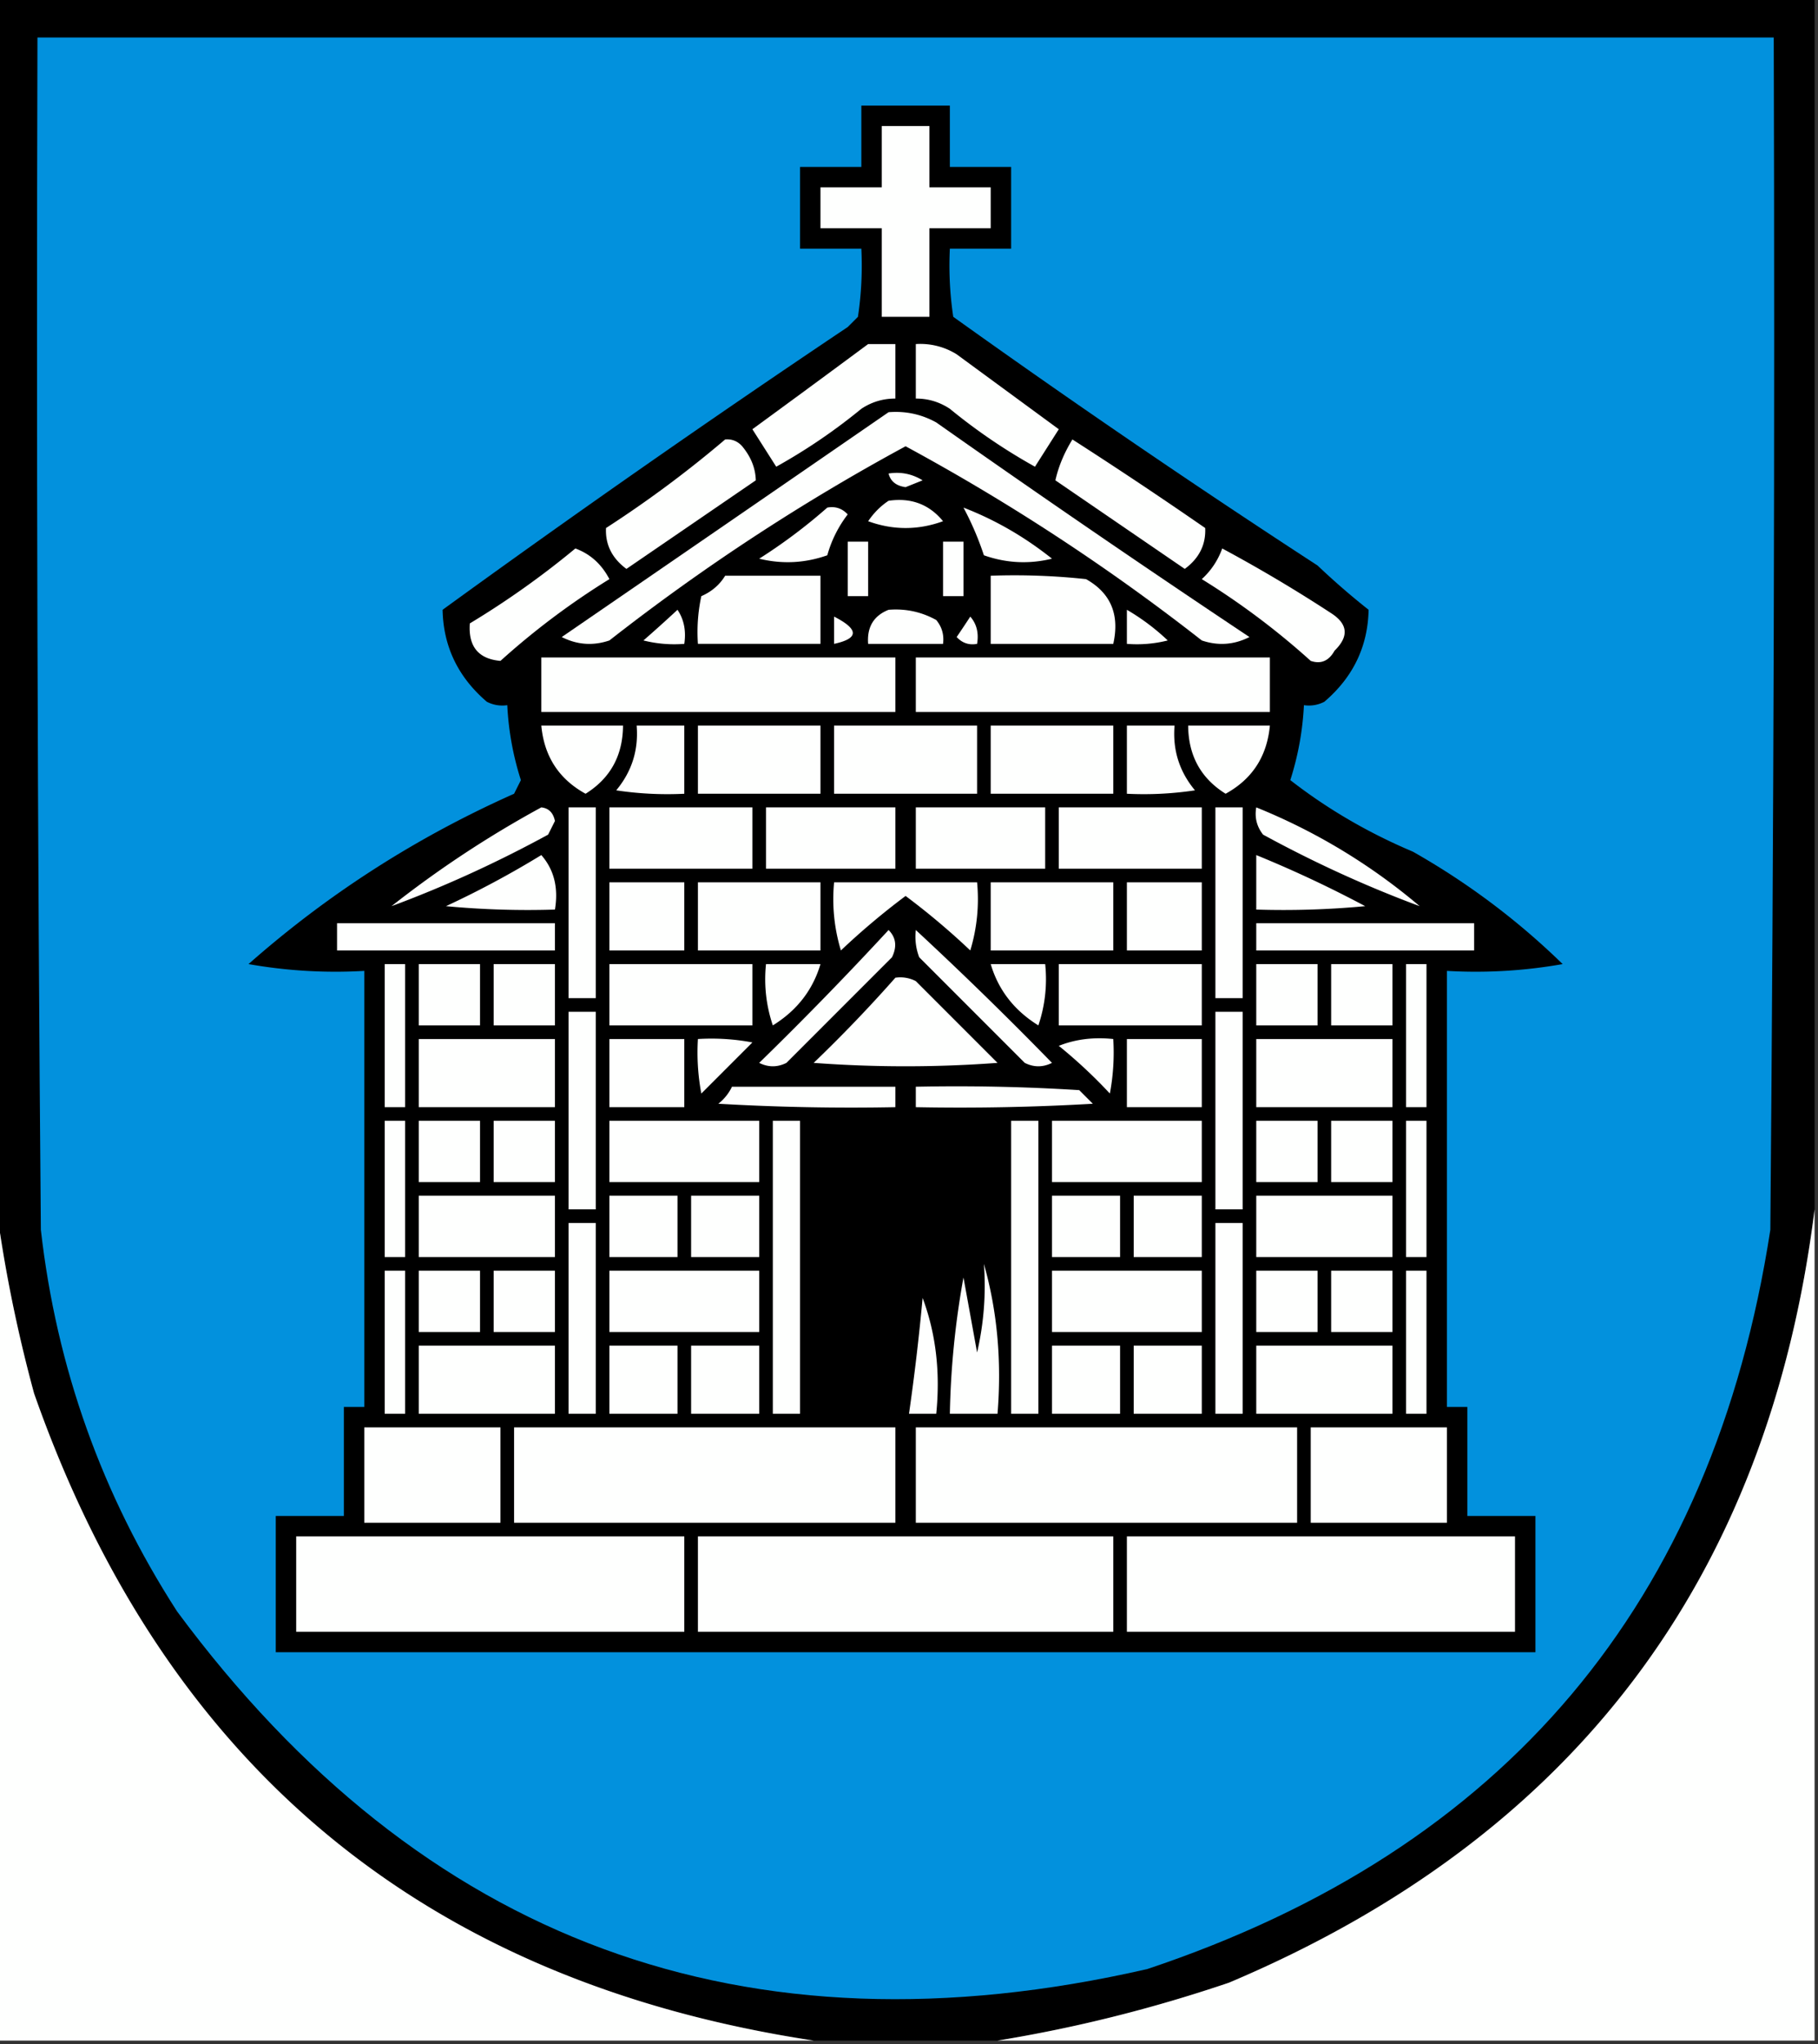 <svg xmlns="http://www.w3.org/2000/svg" width="267" height="300" style="shape-rendering:geometricPrecision;text-rendering:geometricPrecision;image-rendering:optimizeQuality;fill-rule:evenodd;clip-rule:evenodd"><rect width="100%" height="100%" fill="#333333" stroke="none"/><path style="opacity:1" d="M-.5-.5h267v178c-6.804 54.315-35.47 92.148-86 113.5-11.225 3.806-22.559 6.64-34 8.5h-27c-57.126-8.667-95.293-40.333-114.5-95-2.447-9.018-4.28-18.018-5.5-27V-.5z"/><path style="opacity:1" fill="#0291dd" d="M5.5 5.5h255c.167 58.334 0 116.668-.5 175-8.452 54.783-38.952 90.95-91.5 108.5-59.087 13.531-106.587-3.969-142.5-52.5-11.032-17.095-17.699-35.762-20-56-.5-58.332-.667-116.666-.5-175z"/><path style="opacity:1" d="M126.5 15.5h13v9h9v12h-9c-.165 3.35.002 6.683.5 10A1464.754 1464.754 0 0 0 193.5 83a109.387 109.387 0 0 0 7.5 6.5c-.113 5.395-2.28 9.895-6.5 13.5a4.934 4.934 0 0 1-3 .5 42.91 42.91 0 0 1-2 11c5.436 4.227 11.436 7.727 18 10.5a107.023 107.023 0 0 1 22 16.5 73.133 73.133 0 0 1-17 1v64h3v16h10v20h-185v-20h10v-16h3v-64a73.134 73.134 0 0 1-17-1c11.635-10.271 24.635-18.605 39-25l1-2a42.922 42.922 0 0 1-2-11 4.934 4.934 0 0 1-3-.5c-4.22-3.605-6.387-8.105-6.5-13.5A1936.75 1936.75 0 0 1 124.5 48l1.5-1.5c.498-3.317.665-6.65.5-10h-9v-12h9v-9z"/><path style="opacity:1" fill="#fefffe" d="M129.5 18.5h7v9h9v6h-9v13h-7v-13h-9v-6h9v-9zM127.5 50.5h4v8c-1.808-.009-3.475.491-5 1.5a84.285 84.285 0 0 1-12.5 8.5l-3.5-5.5a3228.193 3228.193 0 0 0 17-12.5zM134.5 50.5a10.098 10.098 0 0 1 6 1.5l15 11-3.5 5.5a84.285 84.285 0 0 1-12.5-8.5c-1.525-1.009-3.192-1.509-5-1.5v-8zM130.5 60.5c2.489-.202 4.823.298 7 1.5a2169.191 2169.191 0 0 0 46 31.5c-2.265 1.147-4.598 1.314-7 .5A309.59 309.59 0 0 0 133 65.5 309.59 309.59 0 0 0 89.5 94c-2.402.814-4.735.647-7-.5a30086.295 30086.295 0 0 0 48-33zM106.5 64.5c.996-.086 1.829.248 2.5 1 1.289 1.555 1.956 3.222 2 5l-19 13c-2.115-1.563-3.115-3.563-3-6a166.33 166.33 0 0 0 17.5-13zM157.5 64.5a671.78 671.78 0 0 1 19.5 13c.115 2.438-.885 4.438-3 6l-19-13c.451-2.02 1.284-4.02 2.5-6z"/><path style="opacity:1" fill="#fefffe" d="M130.5 69.5c1.788-.285 3.455.048 5 1l-2.5 1c-1.376-.184-2.209-.85-2.5-2zM130.5 73.5c3.298-.484 5.964.516 8 3-3.667 1.333-7.333 1.333-11 0 .84-1.235 1.84-2.235 3-3zM121.5 74.5c1.175-.219 2.175.114 3 1a17.55 17.55 0 0 0-3 6c-3.284 1.157-6.618 1.324-10 .5a79.932 79.932 0 0 0 10-7.5zM141.5 74.5c4.659 1.801 8.992 4.301 13 7.5-3.382.824-6.716.657-10-.5a43.863 43.863 0 0 0-3-7zM124.5 79.5h3v8h-3v-8zM138.5 79.5h3v8h-3v-8zM84.5 80.5c2.183.8 3.85 2.3 5 4.5a110.61 110.61 0 0 0-16 12c-3.242-.285-4.742-2.118-4.5-5.5a127.233 127.233 0 0 0 15.5-11zM179.5 80.5a216.072 216.072 0 0 1 16 9.5c2.468 1.588 2.634 3.422.5 5.5-.837 1.507-2.004 2.007-3.5 1.5a110.642 110.642 0 0 0-16-12 11.102 11.102 0 0 0 3-4.5zM106.5 84.5h14v10h-18c-.163-2.357.003-4.69.5-7 1.518-.663 2.685-1.663 3.5-3zM145.5 84.5c4.679-.166 9.345 0 14 .5 3.631 2.04 4.964 5.207 4 9.5h-18v-10zM99.5 89.5c.951 1.419 1.284 3.085 1 5a18.436 18.436 0 0 1-6-.5 208.89 208.89 0 0 0 5-4.5zM130.5 89.5c2.489-.202 4.823.298 7 1.5.837 1.011 1.17 2.178 1 3.5h-11c-.19-2.459.81-4.126 3-5zM165.5 89.5a32.289 32.289 0 0 1 6 4.5 18.437 18.437 0 0 1-6 .5v-5zM122.5 90.5c3.665 1.874 3.665 3.207 0 4v-4zM142.5 90.5c.934 1.068 1.268 2.401 1 4-1.175.219-2.175-.114-3-1a184.223 184.223 0 0 0 2-3zM79.5 96.5h52v8h-52v-8zM134.5 96.5h52v8h-52v-8zM79.5 106.5h12c-.031 4.401-1.865 7.735-5.5 10-3.913-2.15-6.08-5.483-6.5-10zM93.5 106.5h7v10a50.464 50.464 0 0 1-10-.5c2.295-2.757 3.295-5.923 3-9.5zM102.5 106.5h18v10h-18v-10zM122.5 106.5h21v10h-21v-10zM145.5 106.5h18v10h-18v-10zM165.5 106.5h7c-.295 3.577.705 6.743 3 9.5-3.317.498-6.65.665-10 .5v-10zM174.5 106.5h12c-.421 4.517-2.587 7.85-6.5 10-3.635-2.265-5.469-5.599-5.5-10zM79.5 118.5c1.086.12 1.753.787 2 2l-1 2c-7.54 4.109-15.208 7.609-23 10.5a155.974 155.974 0 0 1 22-14.5zM83.5 118.5h4v28h-4v-28zM89.5 118.5h21v9h-21v-9zM112.5 118.5h19v9h-19v-9zM134.5 118.5h19v9h-19v-9zM155.5 118.5h21v9h-21v-9zM178.5 118.5h4v28h-4v-28zM184.5 118.5a88.161 88.161 0 0 1 24 14.5c-7.792-2.891-15.459-6.391-23-10.5-.929-1.189-1.262-2.522-1-4zM79.5 125.5c1.869 2.135 2.536 4.802 2 8a128.508 128.508 0 0 1-16-.5 138.647 138.647 0 0 0 14-7.5zM184.5 125.5a173.663 173.663 0 0 1 16 7.5c-5.323.499-10.656.666-16 .5v-8zM89.5 129.5h11v10h-11v-10zM102.5 129.5h18v10h-18v-10zM122.5 129.5h21a25.879 25.879 0 0 1-1 10 106.724 106.724 0 0 0-9.5-8 106.724 106.724 0 0 0-9.5 8 25.879 25.879 0 0 1-1-10zM145.5 129.5h18v10h-18v-10zM165.5 129.5h11v10h-11v-10zM49.5 135.5h32v4h-32v-4zM184.5 135.5h32v4h-32v-4z"/><path style="opacity:1" fill="#fefffe" d="M130.5 136.5c1.098 1.101 1.265 2.434.5 4L115.5 156c-1.333.667-2.667.667-4 0a522.556 522.556 0 0 0 19-19.5zM134.5 136.5a548.441 548.441 0 0 1 20 19.5c-1.333.667-2.667.667-4 0L135 140.5a8.43 8.43 0 0 1-.5-4zM56.5 141.5h3v21h-3v-21zM61.5 141.5h9v9h-9v-9zM72.5 141.5h9v9h-9v-9zM89.5 141.5h21v9h-21v-9zM112.5 141.5h8c-1.13 3.813-3.463 6.813-7 9a21.127 21.127 0 0 1-1-9zM145.5 141.5h8a21.127 21.127 0 0 1-1 9c-3.537-2.187-5.87-5.187-7-9zM155.5 141.5h21v9h-21v-9zM184.5 141.5h9v9h-9v-9zM195.5 141.5h9v9h-9v-9zM206.5 141.5h3v21h-3v-21zM131.5 143.5a4.934 4.934 0 0 1 3 .5l12 12c-9 .667-18 .667-27 0a210.447 210.447 0 0 0 12-12.5zM83.5 148.5h4v29h-4v-29zM178.5 148.5h4v29h-4v-29zM61.5 152.5h20v10h-20v-10zM89.5 152.5h11v10h-11v-10zM102.5 152.5a32.462 32.462 0 0 1 8 .5l-7.5 7.5a32.462 32.462 0 0 1-.5-8zM155.5 153.5c2.448-.973 5.115-1.306 8-1a32.462 32.462 0 0 1-.5 8 73.503 73.503 0 0 0-7.5-7zM165.5 152.5h11v10h-11v-10zM184.5 152.5h20v10h-20v-10zM107.5 159.5h24v3c-8.673.166-17.34 0-26-.5.881-.708 1.547-1.542 2-2.5zM134.5 159.5c8.007-.166 16.007 0 24 .5l2 2c-8.66.5-17.327.666-26 .5v-3zM56.5 164.5h3v20h-3v-20zM61.5 164.5h9v9h-9v-9zM72.5 164.5h9v9h-9v-9zM89.5 164.5h22v9h-22v-9zM113.5 164.5h4v43h-4v-43zM148.5 164.5h4v43h-4v-43zM154.5 164.5h22v9h-22v-9zM184.5 164.5h9v9h-9v-9zM195.5 164.5h9v9h-9v-9zM206.5 164.5h3v20h-3v-20zM61.5 175.5h20v9h-20v-9zM89.5 175.5h10v9h-10v-9zM101.5 175.5h10v9h-10v-9zM154.5 175.5h10v9h-10v-9zM166.5 175.5h10v9h-10v-9zM184.5 175.5h20v9h-20v-9zM-.5 177.5c1.22 8.982 3.053 17.982 5.5 27 19.207 54.667 57.374 86.333 114.5 95H-.5v-122zM266.5 177.5v122h-120c11.441-1.86 22.775-4.694 34-8.5 50.53-21.352 79.196-59.185 86-113.5zM83.5 179.5h4v28h-4v-28zM178.5 179.5h4v28h-4v-28zM144.5 185.5c1.963 6.924 2.63 14.257 2 22h-7c.126-6.719.793-13.386 2-20l2 11a43.117 43.117 0 0 0 1-13zM56.5 186.5h3v21h-3v-21zM61.5 186.5h9v9h-9v-9zM72.5 186.5h9v9h-9v-9zM89.5 186.5h22v9h-22v-9zM154.5 186.5h22v9h-22v-9zM184.5 186.5h9v9h-9v-9zM195.5 186.5h9v9h-9v-9zM206.5 186.5h3v21h-3v-21zM135.5 190.5c1.95 5.235 2.617 10.902 2 17h-4a338.198 338.198 0 0 0 2-17zM61.5 197.5h20v10h-20v-10zM89.5 197.5h10v10h-10v-10zM101.5 197.5h10v10h-10v-10zM154.5 197.5h10v10h-10v-10zM166.5 197.5h10v10h-10v-10zM184.5 197.5h20v10h-20v-10zM53.5 209.5h20v14h-20v-14zM75.5 209.5h56v14h-56v-14zM134.5 209.5h56v14h-56v-14zM192.5 209.5h20v14h-20v-14z"/><path style="opacity:1" fill="#fefffe" d="M43.5 225.5h57v14h-57v-14zM102.5 225.5h61v14h-61v-14zM165.5 225.5h57v14h-57v-14z"/></svg>